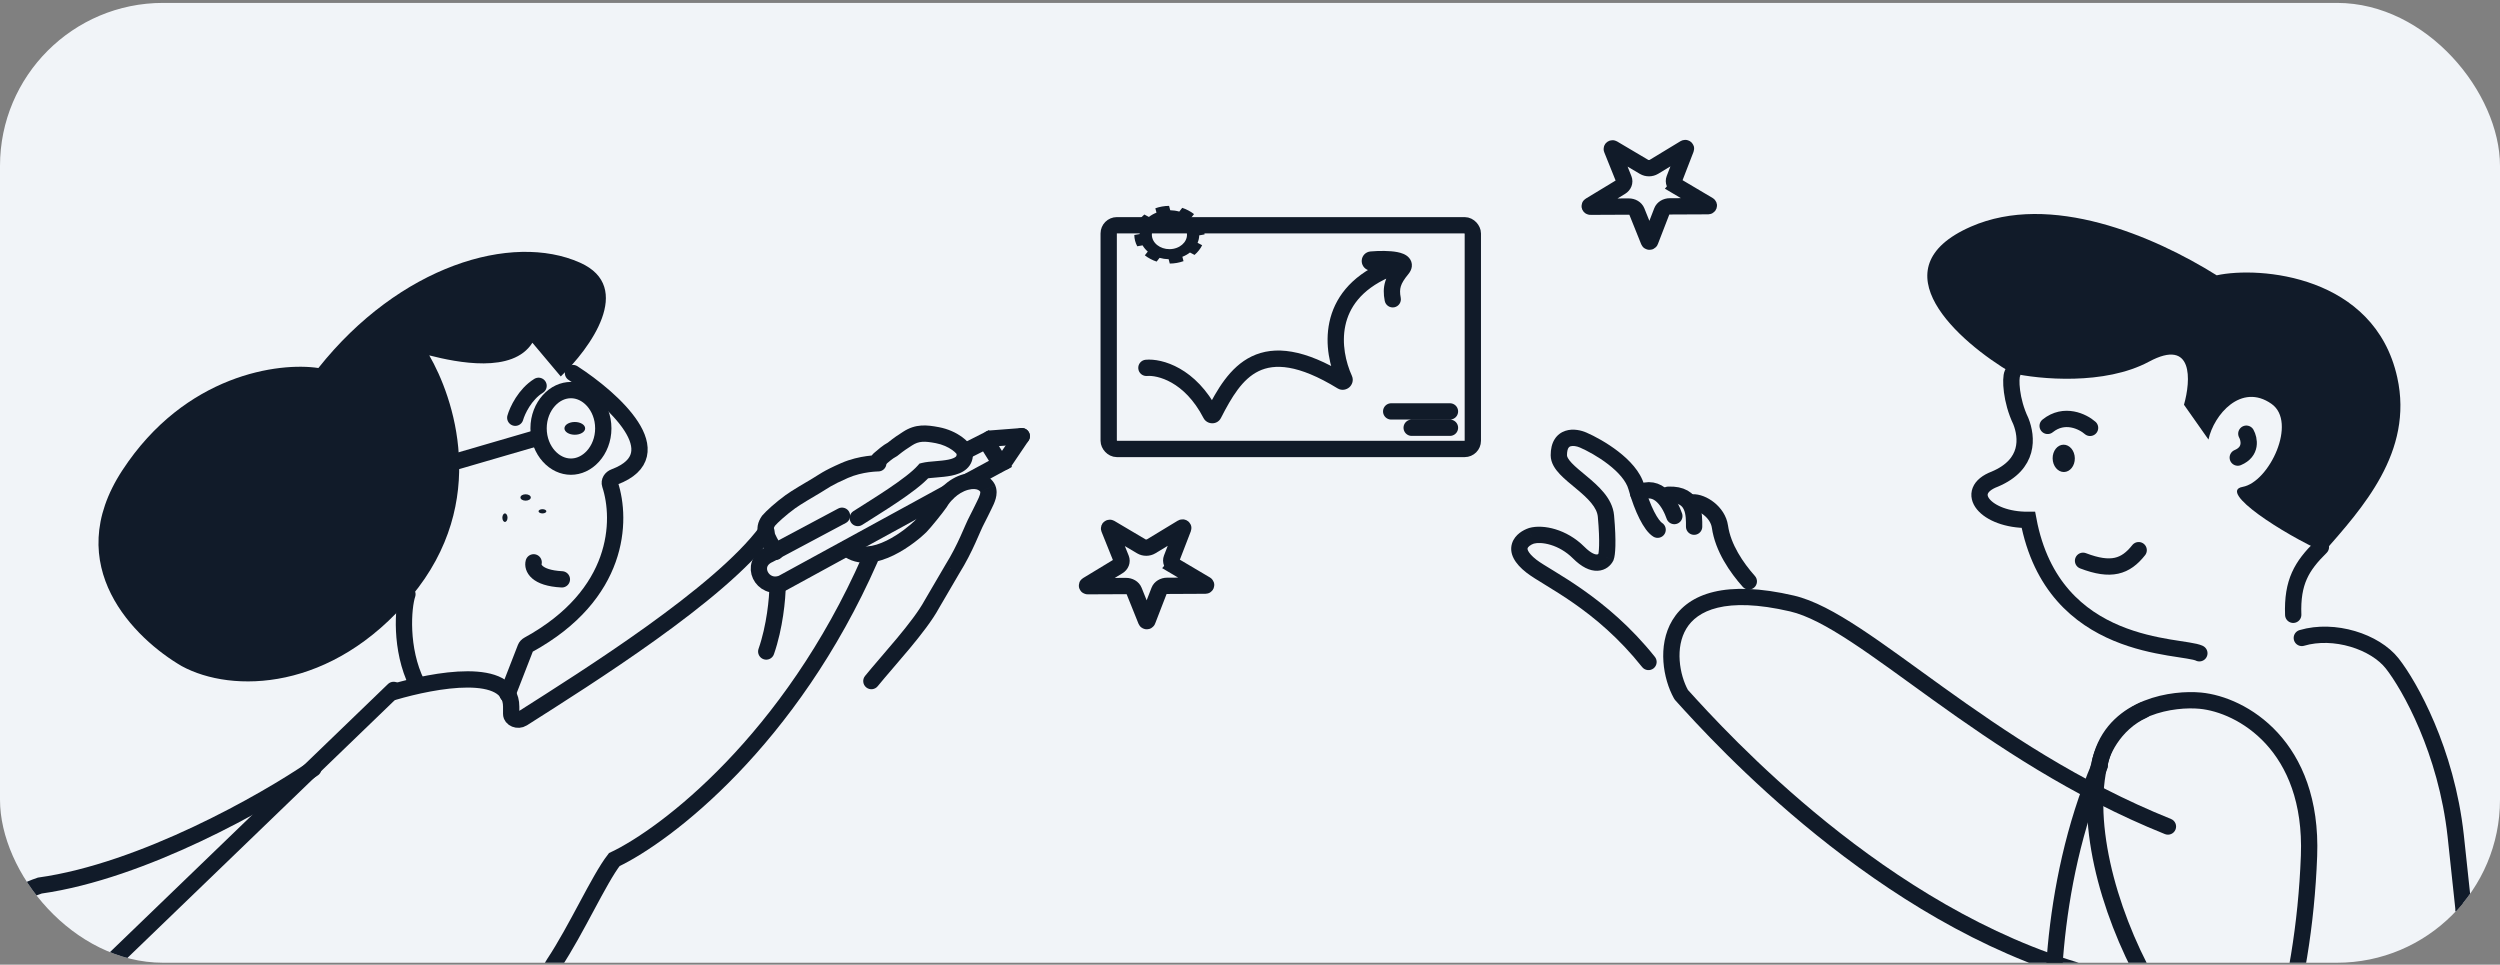 <svg width="184" height="71" viewBox="0 0 184 71" fill="none" xmlns="http://www.w3.org/2000/svg">
<rect x="0" y="0" width="184" height="71" fill="#808080" stroke="none"/>
<g clip-path="url(#clip0_1203_342)">
<rect y="0.214" width="184" height="86" rx="12" fill="#F1F4F8"/>
<path d="M81.628 38.909C81.622 38.894 81.624 38.885 81.626 38.88C81.629 38.873 81.636 38.864 81.648 38.857C81.66 38.85 81.671 38.847 81.681 38.847C81.688 38.846 81.698 38.848 81.714 38.857L84.003 40.212C84.22 40.34 84.513 40.339 84.729 40.208L86.999 38.832C87.015 38.822 87.025 38.821 87.032 38.822C87.041 38.822 87.053 38.825 87.065 38.831C87.077 38.838 87.084 38.847 87.087 38.854C87.09 38.859 87.092 38.868 87.086 38.883L86.231 41.097C86.149 41.307 86.241 41.536 86.459 41.665L86.622 41.477L86.459 41.665L88.748 43.019C88.763 43.029 88.768 43.036 88.77 43.042C88.772 43.049 88.773 43.06 88.769 43.071C88.764 43.082 88.757 43.09 88.749 43.095C88.744 43.099 88.735 43.103 88.716 43.103L85.897 43.117C85.63 43.118 85.394 43.261 85.313 43.471L84.457 45.684C84.452 45.7 84.444 45.706 84.438 45.709C84.43 45.713 84.419 45.717 84.404 45.717C84.39 45.717 84.378 45.713 84.371 45.709C84.365 45.706 84.357 45.7 84.351 45.685L83.465 43.48C83.38 43.27 83.142 43.13 82.875 43.131L80.057 43.144C80.038 43.144 80.029 43.14 80.023 43.136C80.016 43.132 80.008 43.124 80.004 43.112C79.999 43.101 79.999 43.091 80.002 43.084C80.004 43.078 80.008 43.07 80.024 43.061L82.294 41.684C82.509 41.554 82.598 41.324 82.514 41.114L81.628 38.909Z" stroke="#111B29" stroke-width="1.2"/>
<path d="M118.628 10.98C118.622 10.965 118.624 10.957 118.626 10.951C118.629 10.944 118.636 10.935 118.648 10.928C118.66 10.921 118.672 10.918 118.681 10.918C118.688 10.918 118.698 10.919 118.714 10.928L121.003 12.283C121.22 12.411 121.513 12.41 121.729 12.279L123.999 10.903C124.015 10.894 124.025 10.893 124.032 10.893C124.041 10.893 124.053 10.896 124.065 10.903C124.077 10.91 124.084 10.918 124.087 10.925C124.09 10.931 124.092 10.939 124.086 10.954L123.23 13.168C123.149 13.378 123.241 13.607 123.459 13.736L123.622 13.548L123.459 13.736L125.748 15.091C125.763 15.1 125.768 15.108 125.77 15.113C125.773 15.121 125.773 15.131 125.769 15.142C125.764 15.154 125.757 15.162 125.749 15.166C125.744 15.17 125.735 15.174 125.715 15.175L122.897 15.188C122.63 15.189 122.394 15.332 122.313 15.542L121.457 17.756C121.452 17.771 121.444 17.777 121.438 17.78C121.43 17.784 121.419 17.788 121.404 17.788C121.39 17.788 121.378 17.785 121.37 17.78C121.365 17.777 121.357 17.771 121.351 17.756L120.465 15.551C120.38 15.342 120.143 15.201 119.875 15.202L117.057 15.215C117.038 15.216 117.029 15.211 117.023 15.208C117.016 15.203 117.008 15.195 117.003 15.184C116.999 15.172 116.999 15.162 117.002 15.155C117.004 15.149 117.008 15.141 117.024 15.132L119.294 13.756C119.509 13.625 119.598 13.395 119.514 13.185L118.628 10.98Z" stroke="#111B29" stroke-width="1.2"/>
<rect x="81.6" y="16.579" width="26.8" height="16.465" rx="0.602" stroke="#111B29" stroke-width="1.2"/>
<path d="M102.391 30.28L106.717 30.28M103.899 31.482L106.717 31.482" stroke="#111B29" stroke-width="1.2" stroke-linecap="round"/>
<path d="M84.321 26.477C83.991 26.507 83.747 26.799 83.778 27.129C83.808 27.459 84.099 27.702 84.429 27.672L84.321 26.477ZM101.916 22.141C101.978 22.467 102.293 22.68 102.618 22.617C102.944 22.555 103.157 22.24 103.094 21.915L101.916 22.141ZM100.907 19.319L100.739 19.895L100.907 19.319ZM100.925 19.103L100.975 19.701L100.925 19.103ZM101.989 19.866L102.231 20.414L101.989 19.866ZM101.978 19.632L101.81 20.208L101.978 19.632ZM98.757 28.071L99.071 27.56L98.757 28.071ZM98.951 27.903L98.405 28.151L98.951 27.903ZM89.109 30.487L88.576 30.763L89.109 30.487ZM89.327 30.489L89.862 30.762L89.327 30.489ZM84.429 27.672C85.131 27.608 87.165 28.035 88.576 30.763L89.642 30.211C88.021 27.079 85.539 26.366 84.321 26.477L84.429 27.672ZM89.862 30.762C90.649 29.223 91.434 27.897 92.643 27.314C93.788 26.762 95.526 26.796 98.444 28.583L99.071 27.56C96.015 25.689 93.812 25.418 92.122 26.233C90.497 27.017 89.554 28.728 88.793 30.216L89.862 30.762ZM99.497 27.655C99.053 26.675 98.733 25.295 99.018 23.96C99.294 22.662 100.157 21.332 102.231 20.414L101.746 19.317C99.343 20.379 98.206 22.011 97.844 23.709C97.49 25.369 97.89 27.017 98.405 28.151L99.497 27.655ZM102.146 19.056L101.075 18.743L100.739 19.895L101.81 20.208L102.146 19.056ZM100.975 19.701C101.562 19.652 102.209 19.653 102.616 19.733C102.713 19.752 102.779 19.773 102.818 19.789C102.864 19.808 102.841 19.808 102.802 19.764C102.748 19.701 102.704 19.597 102.718 19.482C102.729 19.394 102.766 19.366 102.732 19.407L103.659 20.169C103.77 20.034 103.883 19.85 103.91 19.623C103.94 19.369 103.853 19.144 103.708 18.977C103.579 18.828 103.416 18.738 103.283 18.683C103.144 18.624 102.993 18.584 102.847 18.555C102.276 18.444 101.498 18.454 100.875 18.506L100.975 19.701ZM102.732 19.407C102.369 19.848 102.097 20.261 101.956 20.716C101.81 21.185 101.82 21.642 101.916 22.141L103.094 21.915C103.022 21.541 103.033 21.296 103.102 21.072C103.175 20.835 103.333 20.565 103.659 20.169L102.732 19.407ZM101.075 18.743C101.298 18.808 101.438 19.026 101.42 19.25C101.401 19.481 101.217 19.681 100.975 19.701L100.875 18.506C100.505 18.536 100.25 18.826 100.224 19.153C100.197 19.473 100.393 19.794 100.739 19.895L101.075 18.743ZM102.231 20.414C102.537 20.279 102.674 19.981 102.663 19.719C102.652 19.452 102.484 19.155 102.146 19.056L101.81 20.208C101.582 20.141 101.471 19.938 101.464 19.768C101.457 19.603 101.544 19.406 101.746 19.317L102.231 20.414ZM98.444 28.583C98.769 28.782 99.114 28.674 99.307 28.507C99.5 28.339 99.657 28.007 99.497 27.655L98.405 28.151C98.296 27.912 98.41 27.697 98.52 27.601C98.629 27.506 98.852 27.426 99.071 27.56L98.444 28.583ZM88.576 30.763C88.835 31.265 89.584 31.305 89.862 30.762L88.793 30.216C88.98 29.85 89.473 29.886 89.642 30.211L88.576 30.763Z" fill="#111B29"/>
<path d="M85.528 15.199C85.355 15.229 85.189 15.274 85.033 15.33L85.117 15.651C84.909 15.734 84.722 15.84 84.559 15.967L84.223 15.789C84.102 15.891 83.996 16.004 83.902 16.123C83.808 16.243 83.725 16.369 83.662 16.502L83.998 16.68C83.923 16.854 83.882 17.038 83.876 17.227L83.485 17.296C83.487 17.436 83.505 17.578 83.542 17.721C83.579 17.863 83.634 17.999 83.702 18.127L84.093 18.058C84.193 18.229 84.322 18.383 84.477 18.516L84.26 18.792C84.384 18.892 84.522 18.979 84.668 19.056C84.813 19.134 84.966 19.201 85.128 19.253L85.345 18.978C85.558 19.039 85.781 19.073 86.012 19.078L86.096 19.399C86.266 19.397 86.439 19.382 86.612 19.352C86.785 19.321 86.951 19.277 87.107 19.221L87.023 18.899C87.231 18.817 87.418 18.711 87.581 18.584L87.917 18.762C88.038 18.66 88.144 18.547 88.238 18.427C88.332 18.308 88.415 18.182 88.478 18.049L88.142 17.871C88.217 17.696 88.258 17.513 88.264 17.323L88.655 17.254C88.653 17.114 88.635 16.972 88.598 16.83C88.561 16.688 88.506 16.552 88.438 16.424L88.047 16.493C87.947 16.322 87.818 16.168 87.663 16.034L87.88 15.758C87.756 15.659 87.618 15.572 87.472 15.494C87.327 15.417 87.174 15.349 87.012 15.297L86.795 15.573C86.583 15.512 86.359 15.478 86.128 15.473L86.044 15.152C85.874 15.153 85.701 15.168 85.528 15.199V15.199ZM85.799 16.237C86.497 16.114 87.184 16.48 87.334 17.053C87.484 17.626 87.039 18.191 86.341 18.314C85.644 18.436 84.956 18.071 84.806 17.498C84.656 16.925 85.101 16.36 85.799 16.237Z" fill="#111B29"/>
<path d="M29.986 43.735C29.666 44.686 29.427 47.774 30.683 50.309" stroke="#111B29" stroke-width="1.2" stroke-linecap="round"/>
<path d="M28.969 50.93C31.948 50.053 37.623 48.98 37.623 52.014V52.54C37.623 52.896 38.117 53.097 38.459 52.879C43.243 49.835 52.976 43.735 56.406 39.118" stroke="#111B29" stroke-width="1.2" stroke-linecap="round"/>
<path d="M42.173 27.458C45.101 29.351 49.644 33.437 45.228 35.1C44.969 35.197 44.826 35.433 44.9 35.657C45.769 38.3 45.632 43.758 38.891 47.453C38.791 47.508 38.714 47.59 38.677 47.684L37.352 51.091" stroke="#111B29" stroke-width="1.2" stroke-linecap="round"/>
<path d="M39.277 41.388C39.173 41.763 39.443 42.54 41.354 42.64" stroke="#111B29" stroke-width="1.2" stroke-linecap="round"/>
<path d="M44.402 31.527C44.402 32.35 44.099 33.074 43.641 33.58C43.183 34.085 42.603 34.345 42.02 34.345C41.438 34.345 40.858 34.085 40.4 33.58C39.942 33.074 39.639 32.35 39.639 31.527C39.639 30.704 39.942 29.981 40.4 29.475C40.858 28.97 41.438 28.71 42.02 28.71C42.603 28.71 43.183 28.97 43.641 29.475C44.099 29.981 44.402 30.704 44.402 31.527Z" stroke="#111B29" stroke-width="1.2" stroke-linecap="round"/>
<path d="M33.352 34.031L39.258 32.31" stroke="#111B29" stroke-width="1.2" stroke-linecap="round"/>
<path d="M37.924 30.745C38.074 30.223 38.628 29.023 39.639 28.397" stroke="#111B29" stroke-width="1.2" stroke-linecap="round"/>
<path d="M42.305 31.997C42.726 31.997 43.067 31.787 43.067 31.527C43.067 31.268 42.726 31.058 42.305 31.058C41.884 31.058 41.543 31.268 41.543 31.527C41.543 31.787 41.884 31.997 42.305 31.997Z" fill="#111B29"/>
<path d="M39.715 83.333C39.365 80.256 39.084 73.466 40.768 70.922C42.453 68.378 44.071 64.739 45.209 63.267C49.037 61.452 58.16 54.488 64.028 41.153" stroke="#111B29" stroke-width="1.2" stroke-linecap="round"/>
<path d="M28.97 50.778L7.059 71.907" stroke="#111B29" stroke-width="1.2" stroke-linecap="round"/>
<path d="M23.062 56.569C19.516 58.995 10.525 64.114 2.927 65.178C1.154 65.778 -1.898 67.463 0.078 69.404C2.053 71.345 3.37 73.709 3.782 74.648C4.098 75.509 4.886 76.709 6.786 73.955" stroke="#111B29" stroke-width="1.2" stroke-linecap="round"/>
<path d="M0.77 70.186C-0.702 70.899 -4.135 72.261 -6.09 72.008C-8.044 71.754 -9.347 72.43 -9.754 72.8C-9.973 73.091 -10.111 73.687 -8.908 73.751C-7.706 73.814 -6.277 73.777 -5.714 73.751" stroke="#111B29" stroke-width="1.2" stroke-linecap="round"/>
<path d="M38.686 36.849C38.896 36.849 39.067 36.743 39.067 36.614C39.067 36.484 38.896 36.379 38.686 36.379C38.475 36.379 38.305 36.484 38.305 36.614C38.305 36.743 38.475 36.849 38.686 36.849Z" fill="#111B29"/>
<path d="M39.925 37.788C40.082 37.788 40.21 37.718 40.21 37.631C40.21 37.545 40.082 37.475 39.925 37.475C39.767 37.475 39.639 37.545 39.639 37.631C39.639 37.718 39.767 37.788 39.925 37.788Z" fill="#111B29"/>
<path d="M37.163 38.414C37.268 38.414 37.354 38.274 37.354 38.101C37.354 37.928 37.268 37.788 37.163 37.788C37.058 37.788 36.973 37.928 36.973 38.101C36.973 38.274 37.058 38.414 37.163 38.414Z" fill="#111B29"/>
<path d="M9.01 34.606C13.64 27.536 20.554 26.647 23.433 27.086C29.41 19.567 37.666 17.086 42.695 19.334C46.718 21.133 43.422 25.665 41.271 27.707L39.184 25.226C37.742 27.521 33.617 26.673 31.593 26.156C33.332 29.154 36.109 36.901 30.264 43.908C24.419 50.916 17.075 51.04 13.374 49.025C9.958 47.035 4.379 41.676 9.01 34.606Z" fill="#111B29"/>
<path d="M64.599 50.506C64.39 50.763 64.013 50.802 63.755 50.593C63.498 50.384 63.459 50.006 63.668 49.749L64.599 50.506ZM68.583 44.469L68.056 44.182L68.061 44.174L68.065 44.166L68.583 44.469ZM70.083 41.905L69.565 41.602L69.569 41.595L69.573 41.588L70.083 41.905ZM71.921 38.222L71.393 37.938L71.393 37.938L71.921 38.222ZM72.44 37.181L72.976 37.45L72.44 37.181ZM72.696 35.954L72.144 36.187L72.143 36.187L72.696 35.954ZM69.179 36.989L69.703 37.281L69.691 37.303L69.677 37.324L69.179 36.989ZM67.756 38.744L68.18 39.169L67.756 38.744ZM61.97 40.842C61.709 40.637 61.664 40.26 61.869 39.999C62.074 39.739 62.451 39.694 62.711 39.899L61.97 40.842ZM63.668 49.749C64.29 48.984 65.213 47.943 66.024 46.969C66.865 45.958 67.628 44.971 68.056 44.182L69.111 44.755C68.62 45.659 67.786 46.727 66.947 47.736C66.077 48.781 65.235 49.723 64.599 50.506L63.668 49.749ZM69.573 41.588C70.062 40.802 70.413 40.087 70.691 39.474C70.957 38.887 71.186 38.321 71.393 37.938L72.45 38.506C72.268 38.844 72.086 39.303 71.784 39.97C71.493 40.611 71.118 41.377 70.592 42.222L69.573 41.588ZM71.393 37.938C71.561 37.624 71.65 37.418 71.903 36.912L72.976 37.45C72.752 37.898 72.626 38.178 72.45 38.506L71.393 37.938ZM71.903 36.912C72.012 36.697 72.088 36.528 72.127 36.384C72.164 36.244 72.147 36.195 72.144 36.187L73.249 35.72C73.397 36.071 73.36 36.42 73.286 36.695C73.212 36.968 73.085 37.234 72.976 37.45L71.903 36.912ZM72.143 36.187C72.145 36.191 72.104 36.112 71.977 36.053C71.862 36.001 71.637 35.946 71.248 36.052L70.932 34.895C72.206 34.548 73.007 35.148 73.249 35.72L72.143 36.187ZM71.248 36.052C70.453 36.269 69.876 36.97 69.703 37.281L68.655 36.697C68.916 36.226 69.713 35.227 70.932 34.895L71.248 36.052ZM69.677 37.324C69.551 37.511 69.243 37.906 68.95 38.269C68.659 38.627 68.337 39.013 68.18 39.169L67.333 38.319C67.435 38.217 67.715 37.887 68.016 37.514C68.315 37.145 68.589 36.79 68.681 36.654L69.677 37.324ZM68.18 39.169C67.848 39.499 66.904 40.315 65.78 40.865C64.693 41.399 63.186 41.798 61.97 40.842L62.711 39.899C63.344 40.396 64.244 40.282 65.252 39.788C66.224 39.312 67.063 38.587 67.333 38.319L68.18 39.169ZM68.065 44.166L69.565 41.602L70.6 42.208L69.101 44.772L68.065 44.166Z" fill="#111B29"/>
<path d="M63.458 38.631C63.179 38.81 62.808 38.73 62.629 38.451C62.45 38.172 62.531 37.801 62.809 37.622L63.458 38.631ZM68.002 34.655L67.551 34.26L67.674 34.119L67.855 34.073L68.002 34.655ZM70.996 33.276L71.59 33.194L70.996 33.276ZM68.985 32.028L69.096 31.438L68.985 32.028ZM66.792 32.283L66.464 31.781L66.464 31.781L66.792 32.283ZM65.076 34.279C64.821 34.489 64.443 34.453 64.232 34.197C64.021 33.941 64.058 33.563 64.313 33.353L65.076 34.279ZM65.691 33.068L66.065 33.537L66.024 33.57L65.977 33.596L65.691 33.068ZM62.809 37.622C63.497 37.18 64.464 36.588 65.392 35.963C66.333 35.329 67.15 34.717 67.551 34.26L68.453 35.05C67.935 35.642 66.99 36.334 66.062 36.958C65.121 37.591 64.114 38.21 63.458 38.631L62.809 37.622ZM67.855 34.073C68.146 34 68.519 33.971 68.839 33.945C69.186 33.916 69.512 33.888 69.799 33.829C70.096 33.768 70.262 33.689 70.341 33.618C70.379 33.585 70.426 33.538 70.401 33.358L71.59 33.194C71.664 33.733 71.503 34.189 71.142 34.512C70.823 34.798 70.402 34.93 70.041 35.005C69.671 35.081 69.269 35.114 68.937 35.141C68.578 35.17 68.321 35.193 68.149 35.237L67.855 34.073ZM70.401 33.358C70.416 33.461 70.456 33.47 70.376 33.377C70.316 33.307 70.216 33.214 70.073 33.113C69.789 32.912 69.376 32.712 68.875 32.617L69.096 31.438C69.779 31.567 70.351 31.84 70.766 32.133C70.972 32.279 71.15 32.437 71.286 32.594C71.402 32.729 71.555 32.941 71.59 33.194L70.401 33.358ZM68.875 32.617C68.052 32.463 67.636 32.449 67.12 32.786L66.464 31.781C67.391 31.176 68.214 31.272 69.096 31.438L68.875 32.617ZM67.12 32.786C66.713 33.051 66.572 33.133 66.065 33.537L65.317 32.599C65.871 32.157 66.053 32.049 66.464 31.781L67.12 32.786ZM65.977 33.596C65.635 33.78 65.455 33.967 65.076 34.279L64.313 33.353C64.607 33.111 64.93 32.797 65.406 32.54L65.977 33.596Z" fill="#111B29"/>
<path d="M64.644 33.499C64.975 33.499 65.243 33.769 65.243 34.1C65.242 34.431 64.973 34.699 64.641 34.699L64.644 33.499ZM62.167 34.627L61.926 34.077L62.167 34.627ZM58.171 36.926L58.524 37.411L58.171 36.926ZM56.567 38.323L56.077 37.976L56.093 37.953L56.111 37.933L56.567 38.323ZM57.599 40.315C57.767 40.601 57.671 40.969 57.386 41.137C57.1 41.305 56.733 41.209 56.565 40.924L57.599 40.315ZM64.643 34.099C64.641 34.699 64.642 34.699 64.642 34.699C64.642 34.699 64.642 34.699 64.642 34.699C64.642 34.699 64.642 34.699 64.642 34.699C64.642 34.699 64.643 34.699 64.643 34.699C64.643 34.699 64.642 34.699 64.642 34.699C64.641 34.699 64.639 34.699 64.635 34.699C64.629 34.699 64.617 34.699 64.602 34.7C64.571 34.7 64.523 34.702 64.462 34.706C64.338 34.713 64.158 34.728 63.943 34.758C63.509 34.819 62.947 34.941 62.407 35.177L61.926 34.077C62.599 33.783 63.275 33.64 63.776 33.57C64.028 33.535 64.24 33.517 64.391 33.508C64.467 33.503 64.527 33.501 64.57 33.5C64.591 33.499 64.609 33.499 64.621 33.499C64.627 33.499 64.632 33.499 64.636 33.499C64.638 33.499 64.639 33.499 64.641 33.499C64.641 33.499 64.642 33.499 64.642 33.499C64.643 33.499 64.643 33.499 64.643 33.499C64.643 33.499 64.643 33.499 64.643 33.499C64.644 33.499 64.644 33.499 64.643 34.099ZM62.407 35.177C61.126 35.737 60.955 35.927 60.41 36.248L59.802 35.214C60.28 34.932 60.558 34.676 61.926 34.077L62.407 35.177ZM60.41 36.248C59.882 36.559 58.894 37.141 58.524 37.411L57.817 36.442C58.247 36.127 59.306 35.505 59.802 35.214L60.41 36.248ZM58.524 37.411C57.837 37.913 57.234 38.466 57.023 38.713L56.111 37.933C56.406 37.588 57.089 36.973 57.817 36.442L58.524 37.411ZM57.057 38.669C56.983 38.773 56.961 38.84 56.953 38.885C56.945 38.928 56.944 38.992 56.974 39.1C57.045 39.354 57.234 39.695 57.599 40.315L56.565 40.924C56.23 40.356 55.941 39.862 55.818 39.422C55.751 39.183 55.725 38.934 55.771 38.673C55.818 38.414 55.929 38.186 56.077 37.976L57.057 38.669Z" fill="#111B29"/>
<path d="M57.229 43.108C57.229 44.014 57.024 46.162 56.395 47.951" stroke="#111B29" stroke-width="1.2" stroke-linecap="round"/>
<path d="M69.701 36.297L57.567 42.928C56.101 43.501 55.081 41.491 56.619 40.813L61.971 37.96M71.389 35.352L73.633 34.139L72.57 32.44L71.051 33.207" stroke="#111B29" stroke-width="1.2" stroke-linecap="round"/>
<path d="M73.936 33.974L75.201 32.102" stroke="#111B29" stroke-width="1.2" stroke-linecap="round"/>
<path d="M72.872 32.282L75.201 32.102" stroke="#111B29" stroke-width="1.2" stroke-linecap="round"/>
<path d="M128.265 43.19C128.485 43.438 128.865 43.46 129.112 43.24C129.36 43.02 129.382 42.641 129.162 42.393L128.265 43.19ZM126.588 38.764L125.994 38.849L126.588 38.764ZM124.543 36.375C124.212 36.392 123.958 36.675 123.975 37.005C123.992 37.336 124.275 37.591 124.606 37.573L124.543 36.375ZM129.162 42.393C128.292 41.414 127.381 40.069 127.182 38.679L125.994 38.849C126.243 40.592 127.346 42.156 128.265 43.19L129.162 42.393ZM127.182 38.679C127.078 37.951 126.645 37.368 126.165 36.983C125.697 36.608 125.091 36.346 124.543 36.375L124.606 37.573C124.766 37.565 125.09 37.659 125.414 37.919C125.725 38.168 125.944 38.499 125.994 38.849L127.182 38.679Z" fill="#111B29"/>
<path d="M124.687 38.764C124.687 37.943 124.754 36.325 122.785 36.414" stroke="#111B29" stroke-width="1.2" stroke-linecap="round"/>
<path d="M123.231 37.981C122.933 37.123 122.088 35.497 120.566 36.303" stroke="#111B29" stroke-width="1.2" stroke-linecap="round"/>
<path d="M121.687 39.499C121.969 39.672 122.339 39.584 122.513 39.302C122.686 39.02 122.598 38.65 122.316 38.477L121.687 39.499ZM116.52 32.387L116.279 32.937L116.281 32.937L116.52 32.387ZM114.73 33.506L115.33 33.506V33.506H114.73ZM118.198 41.002L118.734 41.27L118.746 41.248L118.755 41.224L118.198 41.002ZM112.716 39.435L112.551 38.858L112.538 38.862L112.526 38.866L112.716 39.435ZM112.716 41.673L113.084 41.199L112.716 41.673ZM120.861 49.095C121.067 49.354 121.445 49.397 121.704 49.191C121.963 48.984 122.006 48.607 121.8 48.347L120.861 49.095ZM122.316 38.477C122.289 38.46 122.212 38.397 122.098 38.242C121.989 38.095 121.867 37.895 121.74 37.643C121.486 37.141 121.229 36.47 121.013 35.694L119.857 36.016C120.089 36.851 120.373 37.598 120.669 38.184C120.817 38.477 120.973 38.739 121.133 38.956C121.288 39.165 121.472 39.366 121.687 39.499L122.316 38.477ZM121.013 35.694C120.736 34.695 119.905 33.849 119.096 33.224C118.267 32.584 117.356 32.095 116.758 31.836L116.281 32.937C116.802 33.163 117.625 33.603 118.362 34.173C119.12 34.759 119.687 35.404 119.857 36.016L121.013 35.694ZM116.76 31.837C116.401 31.68 115.789 31.519 115.214 31.708C114.905 31.809 114.617 32.009 114.415 32.337C114.218 32.656 114.13 33.051 114.13 33.506H115.33C115.33 33.2 115.39 33.042 115.436 32.967C115.476 32.902 115.523 32.869 115.588 32.848C115.759 32.792 116.042 32.833 116.279 32.937L116.76 31.837ZM114.13 33.506C114.13 34.085 114.478 34.556 114.811 34.907C115.153 35.269 115.609 35.633 116.012 35.969C116.435 36.322 116.823 36.662 117.116 37.02C117.408 37.376 117.57 37.707 117.6 38.035L118.795 37.926C118.736 37.27 118.42 36.717 118.044 36.259C117.671 35.804 117.203 35.4 116.781 35.048C116.339 34.679 115.962 34.377 115.682 34.082C115.392 33.775 115.33 33.598 115.33 33.506L114.13 33.506ZM117.6 38.035C117.688 39.003 117.705 39.687 117.693 40.144C117.687 40.372 117.674 40.539 117.659 40.652C117.643 40.781 117.63 40.806 117.641 40.779L118.755 41.224C118.803 41.103 118.831 40.951 118.85 40.803C118.87 40.641 118.886 40.433 118.893 40.176C118.906 39.661 118.886 38.928 118.795 37.926L117.6 38.035ZM117.661 40.733C117.644 40.767 117.604 40.807 117.531 40.81C117.439 40.815 117.137 40.77 116.608 40.242L115.76 41.09C116.395 41.725 117.007 42.035 117.584 42.009C118.18 41.983 118.565 41.609 118.734 41.27L117.661 40.733ZM116.608 40.242C115.952 39.585 115.193 39.173 114.482 38.956C113.784 38.744 113.085 38.706 112.551 38.858L112.881 40.012C113.129 39.941 113.583 39.937 114.132 40.104C114.669 40.268 115.253 40.583 115.76 41.09L116.608 40.242ZM112.526 38.866C112.307 38.939 112.058 39.058 111.838 39.229C111.618 39.4 111.394 39.649 111.287 39.989C111.052 40.739 111.489 41.479 112.347 42.146L113.084 41.199C112.721 40.916 112.55 40.698 112.476 40.553C112.41 40.424 112.426 40.366 112.432 40.347C112.443 40.312 112.479 40.251 112.574 40.177C112.668 40.104 112.789 40.043 112.905 40.004L112.526 38.866ZM112.347 42.146C113.69 43.191 117.424 44.777 120.861 49.095L121.8 48.347C118.255 43.894 114.136 42.017 113.084 41.199L112.347 42.146Z" fill="#111B29"/>
<path d="M131.889 44.417L131.753 45.001L131.889 44.417ZM159.337 61.389C159.644 61.513 159.994 61.364 160.117 61.056C160.241 60.749 160.092 60.399 159.784 60.276L159.337 61.389ZM153.301 72.197C153.62 72.287 153.951 72.101 154.041 71.782C154.131 71.463 153.945 71.132 153.626 71.042L153.301 72.197ZM123.77 51.164L123.324 51.566L123.77 51.164ZM131.753 45.001C132.989 45.288 134.466 46.077 136.243 47.243C138.013 48.404 140.009 49.89 142.294 51.531C146.847 54.801 152.466 58.627 159.337 61.389L159.784 60.276C153.054 57.57 147.531 53.815 142.994 50.556C140.735 48.934 138.7 47.419 136.902 46.239C135.111 45.064 133.482 44.171 132.025 43.833L131.753 45.001ZM123.324 51.566C126.168 54.713 138.16 67.939 153.301 72.197L153.626 71.042C138.858 66.889 127.075 53.926 124.215 50.761L123.324 51.566ZM124.241 50.798C123.935 50.245 123.683 49.454 123.625 48.617C123.566 47.781 123.703 46.946 124.118 46.262C124.903 44.968 126.934 43.882 131.753 45.001L132.025 43.833C127.047 42.676 124.293 43.66 123.092 45.639C122.514 46.592 122.357 47.694 122.428 48.701C122.498 49.708 122.798 50.668 123.191 51.378L124.241 50.798ZM124.215 50.761C124.217 50.764 124.223 50.771 124.229 50.78C124.235 50.788 124.239 50.795 124.241 50.798L123.191 51.378C123.228 51.447 123.271 51.507 123.324 51.566L124.215 50.761Z" fill="#111B29"/>
<path d="M157.274 82.01C157.845 83.68 159.941 87.551 163.752 89.679L157.274 82.01ZM151.367 79.271L158.893 81.071L151.367 79.271ZM158.512 84.201C159.338 81.984 160.399 76.486 158.036 72.228C155.083 66.907 153.273 60.099 154.702 55.56C155.845 51.929 160.005 51.386 161.942 51.569C164.99 51.856 170.249 54.856 169.944 62.994C169.563 73.168 166.705 81.854 162.609 88.584L158.512 84.201Z" stroke="#111B29" stroke-width="1.2" stroke-linecap="round"/>
<path d="M181.333 67.069C182.278 68.974 184.416 73.815 185.407 77.947C182.675 79.538 174.994 82.558 165.849 81.619L151.368 79.272C150.796 75.333 150.729 65.301 154.54 56.348C154.54 55.54 155.541 53.275 157.751 52.273" stroke="#111B29" stroke-width="1.2" stroke-linecap="round"/>
<path d="M180.521 73.872C180.48 73.37 181.609 69.714 181.334 67.069C181.181 65.594 180.985 63.754 180.74 61.513C180.054 55.253 177.341 50.453 176.071 48.836C174.801 47.218 171.796 46.248 169.414 46.952" stroke="#111B29" stroke-width="1.2" stroke-linecap="round"/>
<path d="M161.873 48.081C160.612 47.444 151.132 48.058 149.288 38.262C146.133 38.292 144.417 36.169 146.825 35.26C149.391 34.173 149.199 32.176 148.734 31C147.994 29.458 147.95 27.838 148.109 27.5" stroke="#111B29" stroke-width="1.2" stroke-linecap="round"/>
<path d="M151.905 34.741C151.454 34.745 151.082 34.298 151.074 33.743C151.066 33.187 151.426 32.733 151.876 32.729C152.327 32.725 152.699 33.172 152.707 33.727C152.715 34.283 152.356 34.736 151.905 34.741Z" fill="#111B29"/>
<path d="M153.829 31.491C153.302 31.029 151.941 30.352 150.707 31.346" stroke="#111B29" stroke-width="1.2" stroke-linecap="round"/>
<path d="M157.406 40.493C156.438 41.716 155.376 42.063 153.312 41.274" stroke="#111B29" stroke-width="1.2" stroke-linecap="round"/>
<path d="M165.33 31.92C165.554 32.324 165.741 33.242 164.699 33.679" stroke="#111B29" stroke-width="1.2" stroke-linecap="round"/>
<path d="M176.436 27.767C177.663 33.285 173.822 37.438 171.037 40.631C168.062 39.311 163.187 36.172 165.057 35.834C167.022 35.477 169.095 31.074 167.186 29.727C164.947 28.147 162.929 30.538 162.544 32.351L160.741 29.789C161.251 27.997 161.451 24.854 158.171 26.616C154.892 28.378 150.081 27.917 148.085 27.466C144.151 25.153 138.038 19.757 145.063 16.679C150.905 14.12 158.508 17.356 163.149 20.263C166.292 19.582 174.762 20.243 176.436 27.767Z" fill="#111B29"/>
<path d="M170.819 40.262C169.398 41.666 168.693 42.833 168.781 45.249" stroke="#111B29" stroke-width="1.2" stroke-linecap="round"/>
</g>
<defs>
<clipPath id="clip0_1203_342">
<rect y="0.214" width="184" height="70.643" rx="12" fill="white"/>
</clipPath>
</defs>
</svg>
